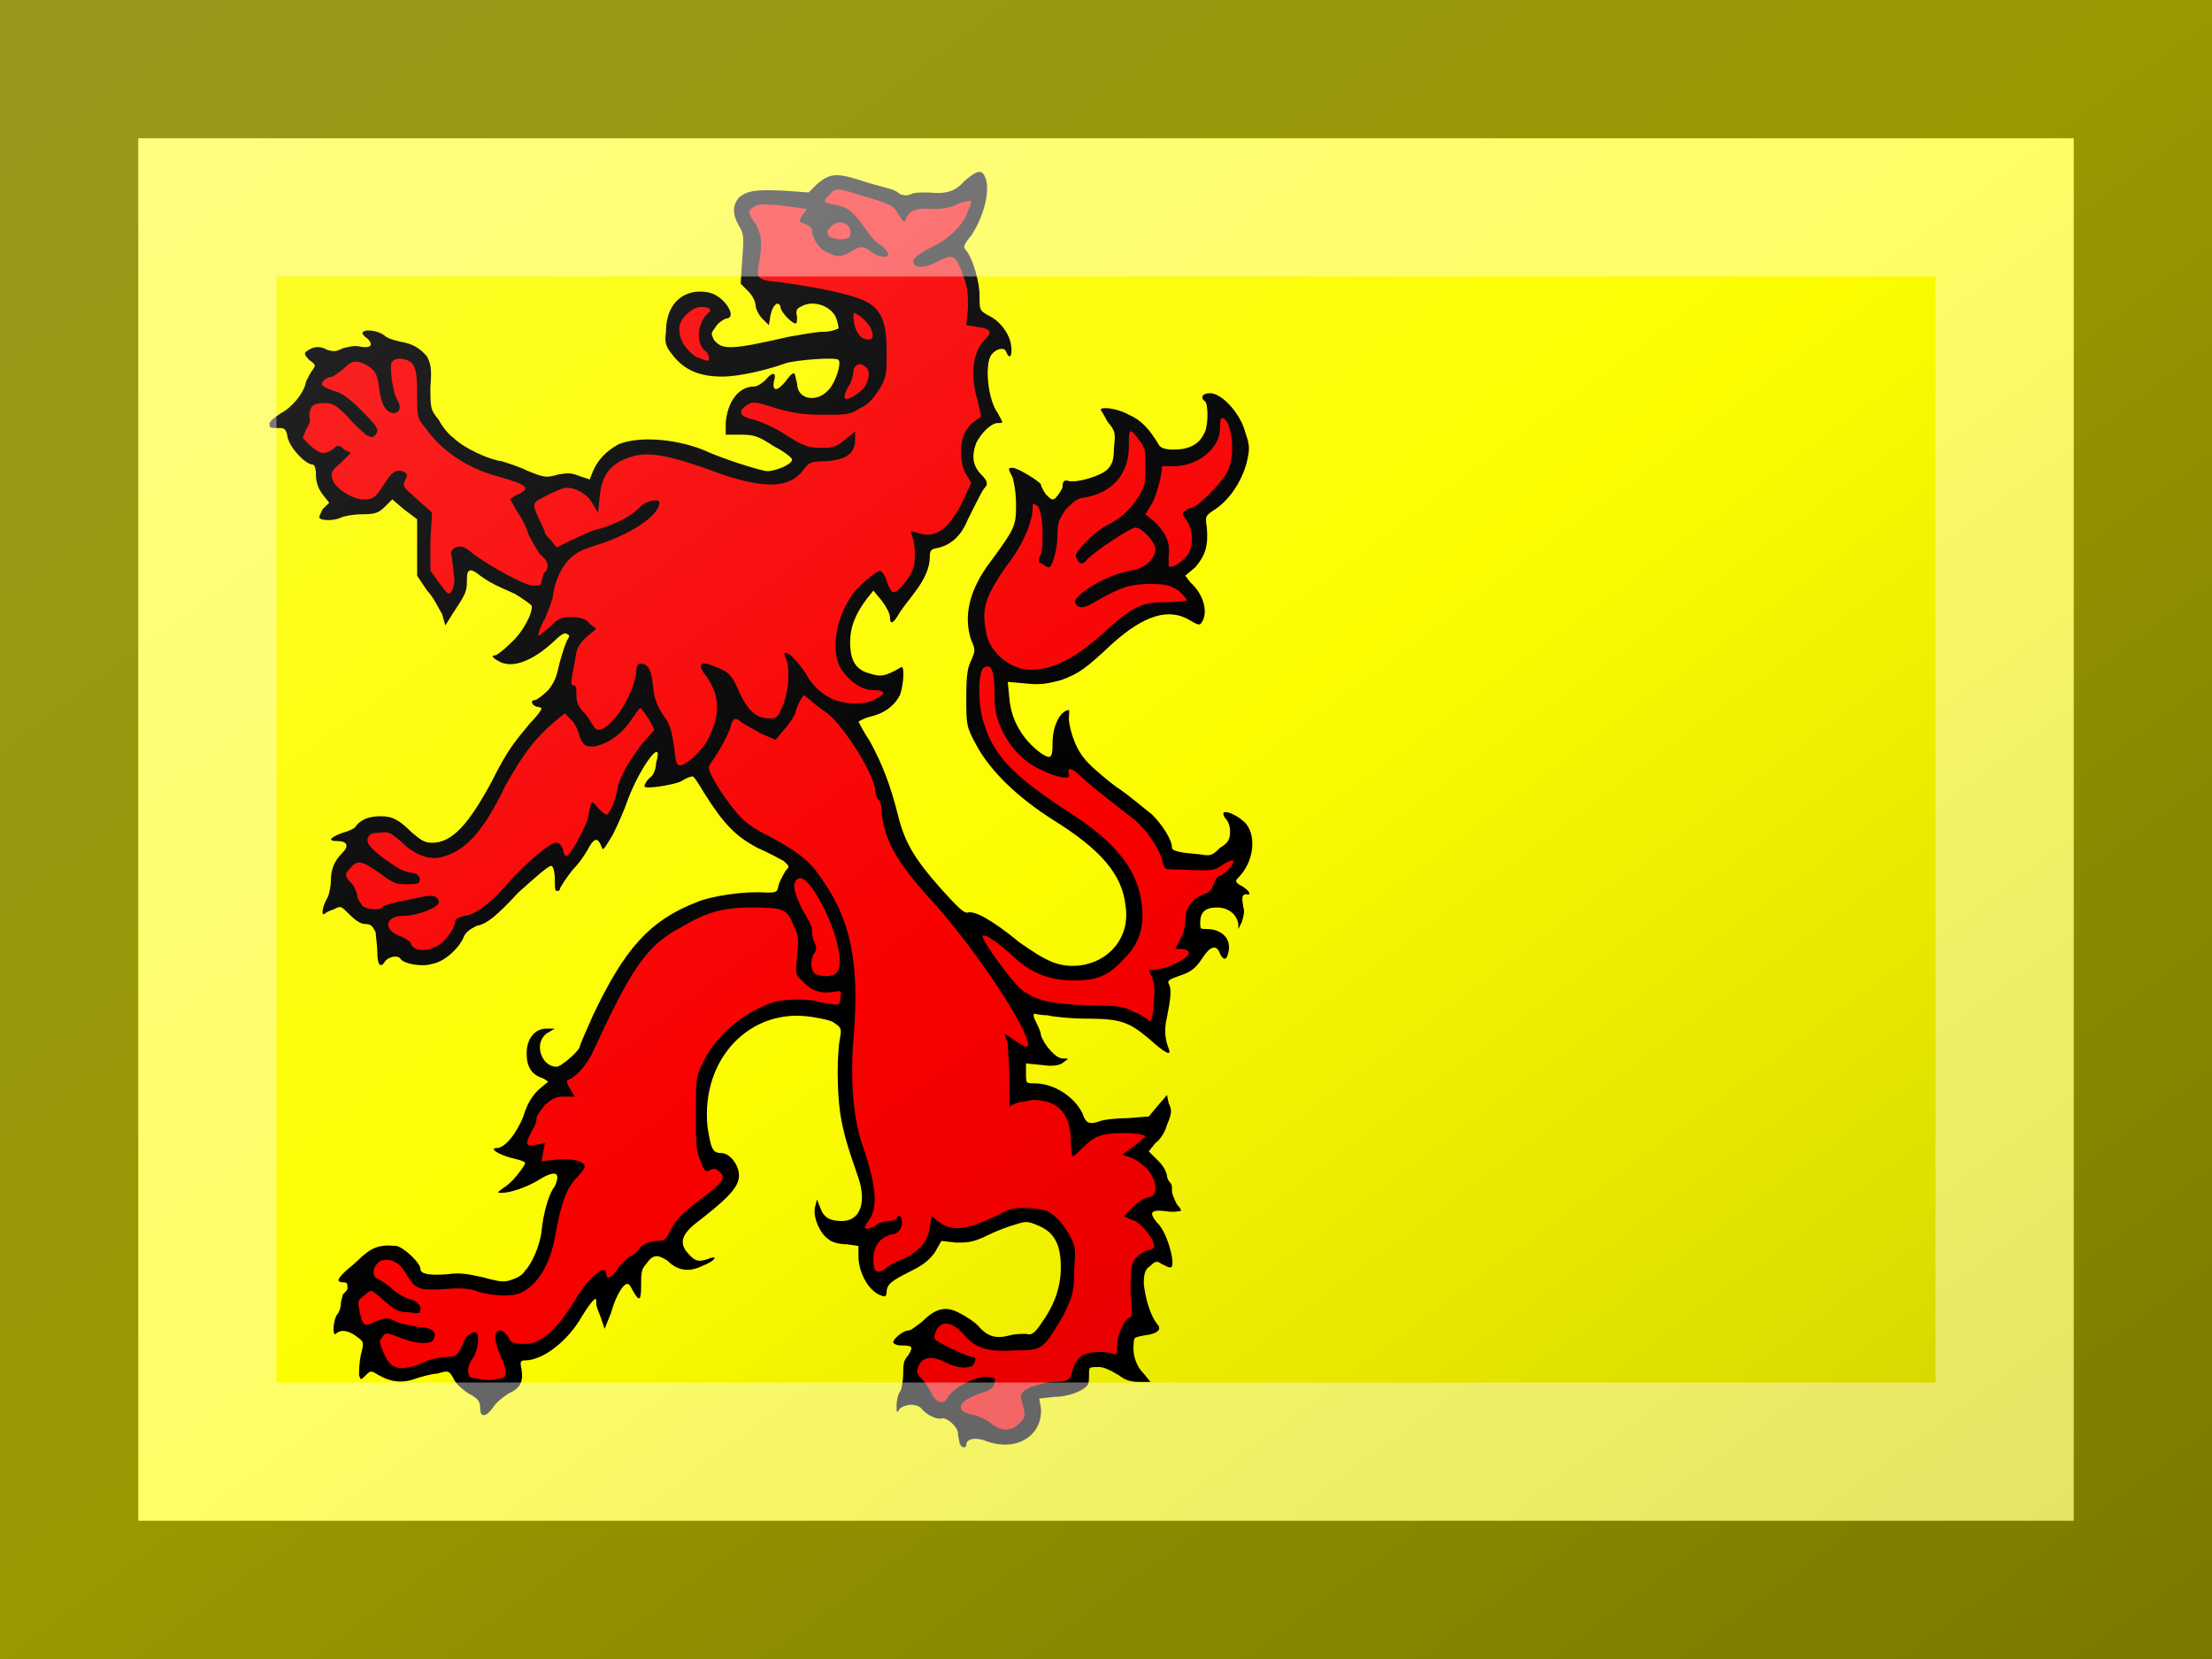 <?xml version="1.0"?>
<svg xmlns="http://www.w3.org/2000/svg" xmlns:xlink="http://www.w3.org/1999/xlink" version="1.1" width="480" height="360" viewBox="0 0 480 360">
<!-- Generated by Kreative Vexillo v1.0 -->
<style>
.black{fill:rgb(0,0,0);}
.red{fill:rgb(249,0,0);}
.yellow{fill:rgb(253,253,0);}
</style>
<defs>
<path id="lf" d="M 0.17 0.858 C 0.174 0.854 0.174 0.853 0.171 0.843 C 0.171 0.84 0.171 0.839 0.177 0.836 C 0.181 0.835 0.186 0.833 0.19 0.833 C 0.199 0.833 0.201 0.832 0.202 0.826 C 0.203 0.822 0.205 0.819 0.208 0.817 C 0.211 0.815 0.221 0.814 0.226 0.816 C 0.229 0.817 0.229 0.816 0.229 0.811 C 0.229 0.804 0.234 0.794 0.237 0.794 C 0.238 0.794 0.238 0.789 0.237 0.78 C 0.237 0.767 0.237 0.764 0.239 0.76 C 0.241 0.757 0.244 0.755 0.246 0.754 C 0.252 0.753 0.252 0.752 0.25 0.747 C 0.247 0.742 0.242 0.736 0.237 0.735 L 0.233 0.733 L 0.238 0.728 C 0.241 0.725 0.245 0.722 0.247 0.722 C 0.251 0.721 0.252 0.72 0.252 0.716 C 0.252 0.709 0.246 0.702 0.238 0.698 L 0.232 0.696 L 0.239 0.691 C 0.243 0.688 0.246 0.685 0.246 0.685 C 0.246 0.684 0.24 0.683 0.233 0.683 C 0.219 0.683 0.215 0.685 0.208 0.692 C 0.205 0.695 0.203 0.697 0.202 0.697 C 0.202 0.697 0.201 0.693 0.201 0.688 C 0.201 0.671 0.193 0.663 0.178 0.663 C 0.174 0.664 0.17 0.664 0.168 0.665 L 0.164 0.667 L 0.164 0.651 C 0.164 0.642 0.163 0.632 0.163 0.629 L 0.161 0.623 L 0.167 0.627 C 0.17 0.629 0.173 0.631 0.174 0.631 C 0.182 0.631 0.149 0.579 0.12 0.546 C 0.097 0.521 0.089 0.508 0.087 0.49 C 0.087 0.486 0.086 0.482 0.085 0.482 C 0.084 0.481 0.083 0.478 0.083 0.475 C 0.08 0.462 0.062 0.435 0.053 0.429 C 0.05 0.427 0.046 0.424 0.044 0.422 L 0.04 0.419 L 0.038 0.422 C 0.037 0.424 0.035 0.428 0.035 0.43 C 0.034 0.432 0.031 0.437 0.028 0.44 L 0.023 0.446 L 0.014 0.442 C 0.009 0.439 0.003 0.436 0.002 0.435 C -0.001 0.432 -0.003 0.433 -0.004 0.438 C -0.005 0.442 -0.011 0.453 -0.016 0.46 C -0.018 0.463 -0.018 0.464 -0.01 0.477 C 0.001 0.493 0.005 0.497 0.019 0.504 C 0.036 0.513 0.044 0.519 0.051 0.53 C 0.068 0.554 0.074 0.58 0.07 0.626 C 0.068 0.652 0.07 0.674 0.075 0.689 C 0.084 0.715 0.085 0.728 0.079 0.736 C 0.075 0.741 0.077 0.742 0.083 0.739 C 0.085 0.737 0.089 0.736 0.091 0.736 C 0.094 0.736 0.096 0.735 0.096 0.734 C 0.098 0.731 0.1 0.735 0.099 0.739 C 0.098 0.742 0.096 0.744 0.093 0.744 C 0.086 0.746 0.082 0.751 0.082 0.759 C 0.082 0.767 0.084 0.768 0.089 0.765 C 0.091 0.763 0.096 0.76 0.1 0.759 C 0.11 0.754 0.115 0.748 0.116 0.74 L 0.117 0.733 L 0.122 0.737 C 0.131 0.743 0.14 0.741 0.162 0.73 C 0.166 0.727 0.181 0.728 0.187 0.73 C 0.192 0.733 0.197 0.738 0.201 0.746 C 0.204 0.752 0.204 0.754 0.203 0.766 C 0.203 0.779 0.202 0.781 0.197 0.792 C 0.193 0.799 0.188 0.807 0.186 0.809 C 0.182 0.813 0.18 0.814 0.167 0.814 C 0.152 0.815 0.144 0.813 0.137 0.805 C 0.133 0.8 0.128 0.797 0.124 0.798 C 0.121 0.799 0.118 0.804 0.119 0.807 C 0.12 0.809 0.139 0.818 0.142 0.818 C 0.144 0.818 0.144 0.82 0.142 0.823 C 0.139 0.825 0.133 0.825 0.125 0.821 C 0.117 0.817 0.111 0.818 0.109 0.824 C 0.108 0.827 0.108 0.828 0.111 0.831 C 0.113 0.833 0.116 0.837 0.117 0.84 C 0.12 0.846 0.125 0.847 0.127 0.842 C 0.13 0.837 0.142 0.83 0.15 0.83 C 0.155 0.83 0.156 0.831 0.155 0.833 C 0.155 0.836 0.153 0.838 0.146 0.84 C 0.132 0.845 0.131 0.851 0.143 0.853 C 0.146 0.854 0.151 0.856 0.153 0.858 C 0.159 0.863 0.165 0.863 0.17 0.858 L 0.17 0.858 Z M -0.14 0.829 C -0.139 0.828 -0.14 0.823 -0.142 0.819 C -0.147 0.808 -0.147 0.802 -0.143 0.802 C -0.142 0.802 -0.14 0.803 -0.138 0.806 C -0.137 0.809 -0.135 0.81 -0.13 0.81 C -0.119 0.811 -0.11 0.803 -0.098 0.784 C -0.09 0.77 -0.079 0.761 -0.079 0.768 C -0.079 0.772 -0.075 0.77 -0.071 0.763 C -0.068 0.76 -0.065 0.757 -0.064 0.757 S -0.061 0.755 -0.06 0.754 C -0.058 0.75 -0.053 0.748 -0.048 0.748 C -0.044 0.748 -0.043 0.747 -0.041 0.743 C -0.038 0.736 -0.033 0.731 -0.021 0.722 C -0.009 0.713 -0.007 0.71 -0.01 0.707 C -0.012 0.705 -0.013 0.704 -0.016 0.705 C -0.019 0.707 -0.02 0.706 -0.022 0.7 C -0.025 0.694 -0.025 0.69 -0.025 0.671 C -0.025 0.651 -0.025 0.649 -0.021 0.641 C -0.013 0.624 0.004 0.61 0.022 0.604 C 0.029 0.602 0.045 0.602 0.049 0.604 C 0.05 0.604 0.054 0.605 0.056 0.605 C 0.061 0.606 0.062 0.606 0.062 0.602 C 0.063 0.597 0.063 0.597 0.057 0.598 C 0.05 0.599 0.044 0.597 0.039 0.591 C 0.035 0.588 0.035 0.587 0.036 0.576 C 0.037 0.567 0.037 0.564 0.034 0.558 C 0.03 0.548 0.028 0.547 0.009 0.547 C -0.009 0.547 -0.019 0.55 -0.034 0.559 C -0.055 0.57 -0.064 0.584 -0.088 0.636 C -0.092 0.643 -0.097 0.649 -0.102 0.651 C -0.103 0.651 -0.103 0.653 -0.101 0.656 L -0.098 0.661 H -0.104 C -0.11 0.661 -0.111 0.662 -0.116 0.666 C -0.118 0.669 -0.121 0.672 -0.121 0.674 S -0.122 0.679 -0.124 0.682 C -0.128 0.69 -0.128 0.691 -0.121 0.69 L -0.116 0.689 L -0.117 0.694 L -0.118 0.7 L -0.109 0.699 C -0.1 0.698 -0.092 0.7 -0.092 0.703 C -0.092 0.704 -0.094 0.707 -0.096 0.709 C -0.103 0.716 -0.106 0.724 -0.11 0.746 C -0.113 0.762 -0.12 0.774 -0.13 0.779 C -0.136 0.782 -0.146 0.781 -0.155 0.779 C -0.16 0.777 -0.165 0.776 -0.176 0.777 C -0.192 0.778 -0.194 0.777 -0.199 0.769 C -0.203 0.761 -0.209 0.758 -0.215 0.76 C -0.22 0.763 -0.221 0.77 -0.216 0.771 C -0.215 0.772 -0.211 0.774 -0.208 0.777 C -0.206 0.779 -0.201 0.782 -0.198 0.783 C -0.193 0.784 -0.192 0.786 -0.191 0.788 C -0.191 0.792 -0.191 0.792 -0.198 0.791 C -0.205 0.791 -0.207 0.789 -0.213 0.784 C -0.216 0.781 -0.22 0.778 -0.221 0.778 C -0.221 0.778 -0.223 0.779 -0.225 0.781 C -0.228 0.783 -0.229 0.784 -0.228 0.789 C -0.226 0.799 -0.225 0.8 -0.219 0.797 C -0.212 0.794 -0.21 0.794 -0.205 0.797 C -0.202 0.798 -0.197 0.799 -0.192 0.8 C -0.184 0.8 -0.181 0.803 -0.183 0.807 C -0.184 0.811 -0.195 0.81 -0.204 0.806 C -0.212 0.803 -0.212 0.803 -0.214 0.806 C -0.216 0.808 -0.216 0.809 -0.213 0.816 C -0.209 0.825 -0.204 0.827 -0.191 0.822 C -0.187 0.82 -0.18 0.818 -0.176 0.818 C -0.171 0.818 -0.169 0.817 -0.168 0.815 C -0.167 0.813 -0.165 0.81 -0.165 0.809 C -0.165 0.807 -0.161 0.803 -0.158 0.803 C -0.155 0.803 -0.156 0.813 -0.159 0.818 C -0.163 0.823 -0.163 0.828 -0.161 0.83 C -0.16 0.831 -0.155 0.831 -0.15 0.832 C -0.143 0.831 -0.14 0.831 -0.14 0.829 Z M 0.251 0.603 C 0.252 0.596 0.251 0.592 0.25 0.589 L 0.248 0.585 L 0.255 0.584 C 0.262 0.583 0.274 0.576 0.272 0.574 C 0.272 0.573 0.27 0.572 0.268 0.572 H 0.264 L 0.267 0.566 C 0.269 0.563 0.27 0.558 0.27 0.555 C 0.27 0.547 0.274 0.542 0.281 0.539 C 0.285 0.538 0.286 0.536 0.287 0.533 C 0.288 0.531 0.289 0.528 0.291 0.528 C 0.294 0.527 0.3 0.52 0.299 0.519 C 0.299 0.518 0.296 0.519 0.293 0.521 C 0.287 0.525 0.288 0.525 0.262 0.524 C 0.257 0.524 0.257 0.523 0.256 0.518 C 0.254 0.511 0.246 0.499 0.238 0.493 C 0.217 0.477 0.209 0.47 0.206 0.467 C 0.202 0.463 0.198 0.462 0.2 0.467 C 0.201 0.47 0.193 0.469 0.183 0.464 C 0.172 0.459 0.164 0.45 0.159 0.439 C 0.156 0.432 0.155 0.428 0.155 0.418 C 0.155 0.404 0.153 0.399 0.148 0.403 C 0.145 0.407 0.145 0.427 0.149 0.437 C 0.155 0.456 0.167 0.468 0.199 0.489 C 0.229 0.508 0.242 0.525 0.244 0.547 C 0.245 0.56 0.242 0.569 0.233 0.578 C 0.224 0.588 0.217 0.591 0.203 0.591 C 0.189 0.591 0.178 0.587 0.168 0.578 C 0.157 0.568 0.15 0.563 0.148 0.564 C 0.146 0.565 0.166 0.593 0.172 0.597 C 0.18 0.603 0.188 0.605 0.211 0.606 C 0.23 0.606 0.234 0.607 0.239 0.61 C 0.243 0.611 0.246 0.614 0.247 0.614 C 0.249 0.618 0.251 0.613 0.251 0.603 L 0.251 0.603 Z M 0.06 0.586 C 0.064 0.582 0.061 0.566 0.053 0.549 C 0.046 0.535 0.04 0.527 0.036 0.53 C 0.033 0.533 0.034 0.537 0.039 0.548 C 0.042 0.553 0.045 0.558 0.045 0.56 C 0.045 0.561 0.045 0.564 0.046 0.567 C 0.048 0.571 0.048 0.573 0.046 0.575 C 0.044 0.579 0.044 0.585 0.047 0.587 C 0.051 0.589 0.058 0.589 0.06 0.586 Z M -0.179 0.569 C -0.175 0.566 -0.17 0.559 -0.17 0.555 C -0.17 0.554 -0.168 0.553 -0.164 0.552 C -0.157 0.551 -0.147 0.543 -0.137 0.531 C -0.127 0.52 -0.112 0.507 -0.109 0.508 C -0.107 0.508 -0.106 0.51 -0.105 0.512 C -0.105 0.514 -0.104 0.516 -0.103 0.516 C -0.101 0.516 -0.092 0.5 -0.09 0.493 C -0.088 0.482 -0.088 0.482 -0.084 0.487 C -0.082 0.489 -0.08 0.491 -0.079 0.491 C -0.077 0.491 -0.073 0.482 -0.072 0.474 C -0.07 0.467 -0.066 0.46 -0.058 0.449 L -0.05 0.44 L -0.053 0.434 C -0.055 0.431 -0.057 0.428 -0.058 0.427 S -0.061 0.43 -0.064 0.434 C -0.07 0.443 -0.079 0.449 -0.087 0.45 C -0.092 0.45 -0.093 0.449 -0.095 0.444 C -0.096 0.44 -0.098 0.436 -0.1 0.434 L -0.104 0.43 L -0.109 0.434 C -0.121 0.444 -0.129 0.454 -0.14 0.474 C -0.154 0.503 -0.165 0.514 -0.18 0.517 C -0.187 0.518 -0.195 0.515 -0.203 0.507 C -0.209 0.502 -0.21 0.501 -0.216 0.502 C -0.221 0.502 -0.222 0.503 -0.223 0.506 C -0.223 0.509 -0.221 0.511 -0.215 0.516 C -0.204 0.524 -0.202 0.525 -0.197 0.526 C -0.193 0.526 -0.19 0.529 -0.192 0.532 C -0.193 0.533 -0.196 0.533 -0.2 0.533 C -0.206 0.533 -0.208 0.532 -0.216 0.526 C -0.226 0.519 -0.229 0.518 -0.233 0.523 C -0.237 0.527 -0.237 0.528 -0.232 0.533 C -0.23 0.536 -0.229 0.539 -0.229 0.541 C -0.229 0.542 -0.227 0.544 -0.226 0.546 C -0.224 0.548 -0.216 0.549 -0.214 0.547 C -0.214 0.546 -0.21 0.545 -0.206 0.544 S -0.196 0.542 -0.192 0.541 C -0.184 0.539 -0.18 0.54 -0.18 0.544 C -0.18 0.547 -0.193 0.552 -0.201 0.552 C -0.212 0.552 -0.214 0.56 -0.204 0.564 C -0.201 0.565 -0.198 0.567 -0.197 0.568 C -0.196 0.574 -0.186 0.574 -0.179 0.569 L -0.179 0.569 Z M -0.027 0.457 C -0.021 0.451 -0.019 0.449 -0.016 0.442 C -0.01 0.429 -0.011 0.417 -0.02 0.406 C -0.024 0.4 -0.022 0.398 -0.013 0.402 C -0.005 0.405 -0.003 0.407 0.002 0.419 C 0.007 0.429 0.012 0.433 0.019 0.433 C 0.024 0.433 0.024 0.433 0.028 0.424 C 0.031 0.415 0.032 0.403 0.029 0.396 C 0.027 0.392 0.031 0.393 0.035 0.398 C 0.037 0.4 0.041 0.405 0.043 0.409 C 0.05 0.419 0.059 0.424 0.071 0.424 C 0.077 0.424 0.081 0.423 0.084 0.421 C 0.09 0.418 0.089 0.416 0.082 0.416 C 0.075 0.416 0.068 0.411 0.063 0.404 C 0.056 0.394 0.059 0.373 0.069 0.359 C 0.072 0.354 0.084 0.344 0.086 0.344 C 0.087 0.344 0.089 0.347 0.09 0.35 C 0.091 0.354 0.093 0.357 0.094 0.357 C 0.096 0.357 0.099 0.354 0.102 0.35 C 0.106 0.344 0.107 0.342 0.107 0.334 C 0.107 0.329 0.106 0.324 0.105 0.322 C 0.104 0.32 0.105 0.32 0.108 0.321 C 0.119 0.325 0.127 0.32 0.136 0.302 L 0.141 0.291 L 0.138 0.286 C 0.134 0.28 0.134 0.267 0.137 0.261 C 0.138 0.259 0.141 0.255 0.143 0.254 L 0.147 0.251 L 0.145 0.242 C 0.14 0.226 0.142 0.212 0.149 0.205 C 0.154 0.2 0.153 0.198 0.144 0.197 L 0.138 0.196 L 0.139 0.186 C 0.139 0.177 0.139 0.173 0.136 0.166 C 0.132 0.154 0.13 0.153 0.122 0.157 C 0.113 0.162 0.107 0.162 0.106 0.158 C 0.106 0.156 0.108 0.154 0.115 0.15 C 0.127 0.145 0.137 0.135 0.139 0.127 C 0.141 0.124 0.141 0.121 0.141 0.121 S 0.137 0.121 0.133 0.123 C 0.129 0.125 0.124 0.126 0.118 0.126 C 0.108 0.125 0.104 0.127 0.102 0.131 C 0.101 0.135 0.1 0.134 0.097 0.129 C 0.094 0.124 0.093 0.123 0.075 0.118 C 0.06 0.113 0.059 0.113 0.055 0.118 C 0.051 0.122 0.052 0.122 0.061 0.124 C 0.067 0.125 0.071 0.129 0.078 0.139 C 0.081 0.143 0.084 0.147 0.087 0.148 C 0.089 0.15 0.091 0.152 0.091 0.153 C 0.091 0.156 0.085 0.155 0.081 0.152 C 0.076 0.148 0.074 0.148 0.068 0.152 C 0.062 0.155 0.06 0.155 0.054 0.152 C 0.049 0.15 0.045 0.143 0.045 0.139 C 0.045 0.137 0.043 0.136 0.041 0.135 C 0.037 0.134 0.037 0.133 0.039 0.13 L 0.042 0.126 L 0.028 0.124 C 0.018 0.123 0.013 0.123 0.011 0.124 C 0.006 0.127 0.006 0.128 0.011 0.135 C 0.015 0.142 0.015 0.148 0.013 0.159 C 0.011 0.168 0.013 0.169 0.025 0.17 C 0.047 0.173 0.067 0.177 0.076 0.181 C 0.087 0.186 0.09 0.194 0.09 0.212 C 0.09 0.225 0.09 0.227 0.086 0.234 C 0.082 0.24 0.079 0.244 0.074 0.246 C 0.068 0.25 0.066 0.25 0.052 0.25 C 0.039 0.25 0.034 0.249 0.023 0.246 C 0.011 0.242 0.009 0.242 0.006 0.244 C 9.313226E-10 0.248 0.001 0.251 0.01 0.253 C 0.014 0.254 0.023 0.258 0.029 0.262 C 0.04 0.269 0.043 0.27 0.051 0.27 C 0.058 0.27 0.06 0.269 0.065 0.265 L 0.071 0.26 V 0.265 C 0.071 0.273 0.066 0.277 0.054 0.278 C 0.044 0.278 0.043 0.279 0.04 0.283 C 0.032 0.294 0.018 0.295 -0.009 0.286 C -0.044 0.273 -0.055 0.272 -0.066 0.276 C -0.077 0.28 -0.082 0.287 -0.083 0.3 L -0.084 0.309 L -0.087 0.304 C -0.09 0.298 -0.097 0.294 -0.103 0.294 C -0.106 0.294 -0.116 0.299 -0.121 0.302 C -0.123 0.304 -0.123 0.305 -0.12 0.312 C -0.118 0.316 -0.116 0.32 -0.116 0.321 S -0.114 0.324 -0.112 0.326 L -0.109 0.33 L -0.101 0.326 C -0.096 0.324 -0.089 0.32 -0.084 0.319 C -0.073 0.316 -0.064 0.311 -0.059 0.306 C -0.056 0.302 -0.047 0.3 -0.047 0.303 C -0.047 0.31 -0.061 0.32 -0.08 0.327 C -0.086 0.329 -0.093 0.331 -0.094 0.332 C -0.103 0.336 -0.109 0.346 -0.111 0.358 C -0.111 0.361 -0.114 0.368 -0.116 0.373 C -0.119 0.378 -0.12 0.382 -0.12 0.383 S -0.117 0.381 -0.113 0.378 C -0.108 0.373 -0.107 0.372 -0.1 0.372 C -0.095 0.372 -0.091 0.373 -0.089 0.376 L -0.085 0.379 L -0.091 0.384 C -0.096 0.389 -0.097 0.391 -0.098 0.399 C -0.099 0.404 -0.1 0.409 -0.1 0.411 C -0.1 0.412 -0.1 0.413 -0.099 0.413 C -0.097 0.413 -0.097 0.415 -0.097 0.419 C -0.097 0.423 -0.096 0.426 -0.092 0.43 C -0.09 0.432 -0.088 0.436 -0.087 0.437 C -0.083 0.448 -0.064 0.425 -0.061 0.406 C -0.061 0.402 -0.06 0.4 -0.059 0.4 C -0.054 0.4 -0.052 0.403 -0.051 0.412 C -0.05 0.422 -0.049 0.425 -0.042 0.435 C -0.04 0.439 -0.039 0.444 -0.038 0.451 C -0.037 0.463 -0.036 0.464 -0.027 0.457 L -0.027 0.457 Z M 0.196 0.399 C 0.201 0.397 0.21 0.391 0.219 0.383 C 0.239 0.365 0.243 0.363 0.259 0.363 C 0.266 0.363 0.271 0.362 0.271 0.362 C 0.271 0.361 0.269 0.359 0.266 0.356 C 0.261 0.353 0.259 0.352 0.249 0.352 C 0.237 0.352 0.231 0.354 0.217 0.362 C 0.209 0.367 0.206 0.367 0.204 0.364 C 0.2 0.36 0.223 0.346 0.237 0.344 C 0.245 0.343 0.252 0.337 0.252 0.331 C 0.252 0.327 0.244 0.318 0.24 0.318 C 0.237 0.318 0.216 0.332 0.211 0.337 C 0.209 0.34 0.207 0.34 0.206 0.339 C 0.205 0.338 0.204 0.336 0.204 0.335 C 0.204 0.332 0.215 0.321 0.222 0.317 C 0.231 0.313 0.238 0.306 0.242 0.299 C 0.246 0.293 0.246 0.29 0.246 0.281 C 0.246 0.272 0.246 0.27 0.242 0.265 C 0.24 0.262 0.238 0.26 0.237 0.26 S 0.236 0.264 0.236 0.269 C 0.236 0.286 0.226 0.297 0.209 0.3 C 0.205 0.3 0.202 0.303 0.198 0.307 C 0.194 0.313 0.193 0.315 0.193 0.322 C 0.193 0.331 0.19 0.341 0.188 0.342 C 0.187 0.342 0.185 0.341 0.184 0.34 C 0.181 0.339 0.181 0.338 0.183 0.334 C 0.185 0.327 0.184 0.308 0.181 0.305 C 0.178 0.303 0.178 0.303 0.178 0.306 C 0.178 0.314 0.173 0.326 0.166 0.336 C 0.149 0.359 0.147 0.367 0.15 0.381 C 0.151 0.389 0.158 0.398 0.168 0.402 C 0.175 0.405 0.186 0.404 0.196 0.399 Z M -0.171 0.346 C -0.171 0.343 -0.172 0.338 -0.172 0.336 C -0.173 0.333 -0.173 0.332 -0.17 0.33 C -0.166 0.329 -0.165 0.329 -0.159 0.334 C -0.148 0.342 -0.128 0.353 -0.123 0.353 C -0.119 0.353 -0.118 0.353 -0.118 0.35 C -0.117 0.348 -0.117 0.345 -0.116 0.345 C -0.113 0.342 -0.114 0.338 -0.119 0.334 C -0.121 0.331 -0.124 0.326 -0.126 0.322 C -0.127 0.318 -0.13 0.312 -0.133 0.308 C -0.135 0.304 -0.137 0.301 -0.137 0.301 S -0.135 0.299 -0.132 0.298 C -0.124 0.294 -0.127 0.292 -0.145 0.287 C -0.163 0.282 -0.178 0.272 -0.188 0.258 C -0.193 0.252 -0.193 0.251 -0.193 0.237 C -0.193 0.225 -0.194 0.222 -0.196 0.219 C -0.199 0.216 -0.206 0.215 -0.208 0.218 C -0.21 0.219 -0.208 0.236 -0.205 0.241 C -0.202 0.246 -0.204 0.249 -0.207 0.249 C -0.212 0.249 -0.215 0.243 -0.216 0.233 C -0.217 0.226 -0.218 0.224 -0.222 0.221 C -0.228 0.217 -0.232 0.217 -0.236 0.221 C -0.238 0.223 -0.242 0.226 -0.244 0.227 C -0.25 0.228 -0.252 0.232 -0.249 0.233 C -0.248 0.234 -0.245 0.235 -0.242 0.236 C -0.238 0.237 -0.233 0.241 -0.227 0.247 C -0.216 0.258 -0.216 0.259 -0.218 0.262 C -0.22 0.264 -0.22 0.264 -0.224 0.262 C -0.226 0.26 -0.231 0.256 -0.235 0.251 C -0.242 0.244 -0.244 0.243 -0.249 0.243 C -0.254 0.243 -0.256 0.244 -0.257 0.246 C -0.258 0.248 -0.258 0.25 -0.258 0.251 C -0.257 0.253 -0.258 0.256 -0.26 0.259 L -0.262 0.264 L -0.257 0.269 C -0.251 0.274 -0.249 0.274 -0.244 0.271 C -0.241 0.268 -0.24 0.268 -0.237 0.271 L -0.233 0.273 L -0.239 0.279 C -0.245 0.284 -0.245 0.285 -0.244 0.289 C -0.243 0.294 -0.231 0.302 -0.224 0.301 C -0.22 0.301 -0.218 0.3 -0.213 0.292 C -0.208 0.284 -0.205 0.282 -0.2 0.285 C -0.199 0.286 -0.199 0.287 -0.2 0.289 C -0.202 0.293 -0.202 0.293 -0.193 0.301 L -0.184 0.309 L -0.185 0.326 L -0.185 0.344 L -0.18 0.351 C -0.174 0.359 -0.174 0.359 -0.172 0.356 C -0.171 0.354 -0.17 0.351 -0.171 0.346 Z M 0.271 0.335 C 0.275 0.33 0.275 0.32 0.271 0.314 C 0.268 0.31 0.268 0.309 0.27 0.308 C 0.271 0.307 0.273 0.306 0.274 0.306 C 0.277 0.306 0.292 0.291 0.295 0.285 C 0.301 0.275 0.298 0.252 0.292 0.252 C 0.291 0.252 0.291 0.255 0.291 0.258 C 0.291 0.27 0.278 0.281 0.263 0.281 C 0.259 0.281 0.256 0.281 0.256 0.281 C 0.256 0.287 0.252 0.301 0.249 0.305 L 0.246 0.31 L 0.252 0.315 C 0.259 0.322 0.261 0.328 0.26 0.335 C 0.26 0.337 0.26 0.34 0.26 0.341 C 0.261 0.343 0.267 0.34 0.271 0.335 L 0.271 0.335 Z M 0.077 0.233 C 0.08 0.227 0.08 0.223 0.077 0.221 C 0.074 0.218 0.07 0.22 0.07 0.224 C 0.07 0.225 0.069 0.23 0.067 0.233 C 0.065 0.236 0.064 0.24 0.065 0.24 C 0.066 0.242 0.074 0.237 0.077 0.233 Z M -0.017 0.216 C -0.017 0.215 -0.018 0.212 -0.02 0.211 C -0.025 0.206 -0.024 0.195 -0.018 0.189 C -0.015 0.187 -0.016 0.185 -0.022 0.185 C -0.027 0.185 -0.035 0.192 -0.035 0.198 C -0.035 0.205 -0.031 0.211 -0.025 0.215 C -0.018 0.218 -0.017 0.218 -0.017 0.216 Z M 0.08 0.197 C 0.078 0.194 0.075 0.191 0.073 0.19 C 0.07 0.188 0.07 0.188 0.07 0.191 C 0.07 0.197 0.073 0.203 0.076 0.204 C 0.082 0.206 0.083 0.203 0.08 0.197 Z M 0.068 0.142 C 0.07 0.135 0.061 0.131 0.056 0.137 C 0.054 0.139 0.054 0.14 0.055 0.142 C 0.058 0.145 0.067 0.145 0.068 0.142 Z"/>
<path id="ls" d="M 0.134 0.87 C 0.134 0.869 0.133 0.866 0.133 0.864 C 0.133 0.86 0.126 0.854 0.123 0.855 C 0.121 0.856 0.114 0.853 0.111 0.849 C 0.108 0.846 0.102 0.846 0.098 0.849 C 0.096 0.852 0.096 0.852 0.096 0.847 C 0.096 0.844 0.097 0.84 0.098 0.839 S 0.1 0.832 0.1 0.828 C 0.1 0.823 0.1 0.82 0.103 0.817 C 0.106 0.812 0.106 0.811 0.099 0.811 C 0.096 0.811 0.094 0.81 0.094 0.809 C 0.094 0.807 0.1 0.802 0.103 0.802 C 0.105 0.802 0.108 0.799 0.111 0.797 C 0.119 0.789 0.125 0.787 0.133 0.791 C 0.137 0.793 0.142 0.796 0.145 0.799 C 0.151 0.806 0.156 0.807 0.164 0.805 C 0.167 0.804 0.172 0.804 0.174 0.804 C 0.177 0.805 0.179 0.804 0.183 0.798 C 0.191 0.787 0.195 0.776 0.195 0.764 C 0.195 0.75 0.191 0.743 0.182 0.739 C 0.175 0.736 0.174 0.736 0.168 0.738 C 0.164 0.739 0.156 0.742 0.15 0.745 C 0.142 0.749 0.138 0.749 0.132 0.749 L 0.123 0.748 L 0.119 0.755 C 0.116 0.759 0.113 0.762 0.105 0.766 C 0.093 0.772 0.09 0.774 0.09 0.779 C 0.09 0.781 0.089 0.782 0.087 0.781 C 0.08 0.779 0.073 0.768 0.073 0.757 L 0.073 0.751 L 0.066 0.75 C 0.062 0.75 0.057 0.749 0.055 0.747 C 0.05 0.744 0.045 0.733 0.047 0.727 L 0.048 0.723 L 0.05 0.728 C 0.052 0.734 0.056 0.736 0.063 0.736 C 0.074 0.736 0.078 0.725 0.073 0.71 C 0.066 0.69 0.064 0.683 0.062 0.671 C 0.06 0.657 0.06 0.635 0.062 0.625 C 0.063 0.62 0.062 0.619 0.059 0.617 C 0.057 0.615 0.051 0.614 0.045 0.613 C 0.008 0.607 -0.022 0.638 -0.018 0.679 C -0.016 0.692 -0.015 0.695 -0.01 0.695 C -0.006 0.695 -0.003 0.698 -6.999811E-4 0.702 C 0.004 0.712 -3.999811E-4 0.718 -0.022 0.735 C -0.033 0.743 -0.035 0.748 -0.031 0.754 C -0.026 0.76 -0.024 0.761 -0.018 0.759 C -0.011 0.756 -0.013 0.76 -0.021 0.763 C -0.029 0.767 -0.036 0.766 -0.042 0.76 C -0.048 0.756 -0.051 0.756 -0.055 0.762 C -0.058 0.765 -0.058 0.768 -0.058 0.775 C -0.058 0.784 -0.059 0.785 -0.063 0.778 C -0.064 0.776 -0.065 0.774 -0.066 0.774 C -0.068 0.773 -0.073 0.78 -0.076 0.791 L -0.08 0.801 L -0.082 0.795 C -0.083 0.792 -0.085 0.788 -0.085 0.786 C -0.085 0.783 -0.085 0.782 -0.087 0.784 C -0.088 0.785 -0.091 0.789 -0.094 0.794 C -0.102 0.808 -0.117 0.82 -0.128 0.82 C -0.131 0.82 -0.131 0.821 -0.13 0.826 C -0.129 0.833 -0.131 0.837 -0.138 0.84 C -0.141 0.842 -0.145 0.845 -0.147 0.848 C -0.151 0.854 -0.155 0.855 -0.155 0.849 C -0.155 0.845 -0.156 0.843 -0.162 0.84 C -0.165 0.838 -0.17 0.834 -0.171 0.831 C -0.174 0.826 -0.174 0.826 -0.181 0.828 C -0.184 0.828 -0.191 0.83 -0.194 0.831 C -0.202 0.834 -0.209 0.833 -0.216 0.829 C -0.221 0.826 -0.221 0.826 -0.224 0.829 C -0.227 0.832 -0.227 0.832 -0.228 0.829 C -0.228 0.827 -0.228 0.822 -0.227 0.817 C -0.225 0.809 -0.225 0.809 -0.229 0.806 C -0.234 0.802 -0.239 0.801 -0.242 0.804 C -0.244 0.806 -0.244 0.796 -0.241 0.792 C -0.24 0.791 -0.239 0.788 -0.239 0.786 S -0.238 0.782 -0.238 0.781 S -0.236 0.779 -0.235 0.777 C -0.235 0.774 -0.235 0.773 -0.237 0.773 C -0.242 0.773 -0.241 0.771 -0.237 0.767 C -0.235 0.765 -0.231 0.762 -0.229 0.76 C -0.221 0.752 -0.216 0.75 -0.206 0.751 C -0.202 0.751 -0.191 0.761 -0.191 0.765 C -0.191 0.768 -0.185 0.769 -0.174 0.768 C -0.167 0.767 -0.162 0.768 -0.153 0.77 C -0.142 0.773 -0.14 0.773 -0.135 0.771 C -0.132 0.77 -0.129 0.768 -0.128 0.766 C -0.124 0.762 -0.119 0.751 -0.118 0.742 C -0.117 0.732 -0.114 0.72 -0.11 0.715 C -0.106 0.706 -0.11 0.705 -0.121 0.712 C -0.128 0.716 -0.137 0.719 -0.142 0.719 C -0.145 0.719 -0.145 0.719 -0.141 0.716 C -0.139 0.715 -0.136 0.712 -0.135 0.711 C -0.133 0.709 -0.127 0.701 -0.128 0.701 C -0.128 0.7 -0.132 0.699 -0.136 0.698 C -0.144 0.696 -0.15 0.692 -0.145 0.692 C -0.14 0.692 -0.133 0.683 -0.129 0.673 C -0.127 0.666 -0.124 0.661 -0.12 0.657 L -0.114 0.652 L -0.117 0.65 C -0.124 0.648 -0.127 0.643 -0.127 0.635 C -0.127 0.626 -0.122 0.62 -0.115 0.62 L -0.11 0.62 L -0.115 0.623 C -0.123 0.629 -0.118 0.643 -0.109 0.643 C -0.106 0.643 -0.095 0.633 -0.095 0.631 C -0.095 0.63 -0.091 0.621 -0.087 0.612 C -0.068 0.572 -0.053 0.555 -0.025 0.544 C -0.016 0.54 0.005 0.537 0.017 0.538 C 0.024 0.538 0.024 0.538 0.025 0.533 C 0.026 0.53 0.028 0.527 0.029 0.525 C 0.032 0.522 0.031 0.522 0.028 0.519 C 0.026 0.518 0.019 0.514 0.012 0.511 C -0.001 0.504 -0.008 0.497 -0.02 0.478 C -0.023 0.473 -0.026 0.468 -0.027 0.468 C -0.028 0.468 -0.031 0.469 -0.034 0.471 C -0.038 0.473 -0.056 0.476 -0.056 0.474 C -0.056 0.473 -0.055 0.471 -0.053 0.469 C -0.051 0.468 -0.049 0.464 -0.049 0.46 C -0.044 0.443 -0.058 0.461 -0.066 0.482 C -0.068 0.488 -0.072 0.497 -0.075 0.503 C -0.081 0.513 -0.081 0.513 -0.082 0.51 C -0.084 0.505 -0.086 0.505 -0.089 0.51 C -0.09 0.512 -0.094 0.519 -0.099 0.524 C -0.103 0.529 -0.107 0.535 -0.107 0.536 S -0.108 0.537 -0.109 0.537 S -0.11 0.534 -0.11 0.53 C -0.11 0.526 -0.111 0.522 -0.112 0.522 C -0.113 0.521 -0.122 0.529 -0.132 0.538 C -0.145 0.552 -0.151 0.557 -0.157 0.558 C -0.161 0.56 -0.164 0.562 -0.165 0.565 C -0.168 0.572 -0.177 0.58 -0.184 0.581 C -0.19 0.583 -0.201 0.581 -0.203 0.578 C -0.204 0.576 -0.209 0.576 -0.212 0.579 C -0.215 0.584 -0.217 0.582 -0.217 0.574 C -0.217 0.57 -0.218 0.564 -0.218 0.562 C -0.22 0.558 -0.221 0.557 -0.224 0.557 C -0.227 0.557 -0.23 0.555 -0.234 0.551 C -0.239 0.546 -0.239 0.546 -0.243 0.548 C -0.246 0.549 -0.248 0.55 -0.249 0.551 C -0.251 0.552 -0.25 0.546 -0.247 0.541 C -0.246 0.539 -0.245 0.534 -0.245 0.531 C -0.245 0.524 -0.243 0.519 -0.238 0.514 C -0.234 0.51 -0.235 0.507 -0.241 0.507 C -0.247 0.507 -0.246 0.505 -0.238 0.502 C -0.234 0.501 -0.23 0.499 -0.23 0.498 C -0.227 0.494 -0.222 0.492 -0.215 0.492 C -0.208 0.492 -0.204 0.494 -0.196 0.502 C -0.191 0.506 -0.189 0.508 -0.184 0.508 C -0.172 0.508 -0.162 0.497 -0.148 0.471 C -0.138 0.451 -0.134 0.447 -0.125 0.436 C -0.121 0.432 -0.118 0.428 -0.118 0.427 C -0.118 0.427 -0.119 0.426 -0.121 0.426 C -0.124 0.425 -0.125 0.422 -0.122 0.422 C -0.121 0.422 -0.117 0.419 -0.114 0.416 C -0.11 0.411 -0.109 0.408 -0.107 0.399 C -0.105 0.392 -0.103 0.386 -0.102 0.385 C -0.101 0.383 -0.101 0.383 -0.103 0.382 C -0.104 0.381 -0.107 0.383 -0.111 0.387 C -0.123 0.398 -0.135 0.403 -0.143 0.399 C -0.147 0.397 -0.149 0.395 -0.146 0.395 C -0.145 0.395 -0.141 0.392 -0.137 0.388 C -0.129 0.381 -0.123 0.369 -0.124 0.365 C -0.125 0.364 -0.129 0.361 -0.134 0.358 C -0.145 0.353 -0.148 0.352 -0.155 0.347 C -0.161 0.342 -0.163 0.343 -0.163 0.349 C -0.163 0.356 -0.163 0.357 -0.171 0.369 L -0.176 0.377 L -0.178 0.37 C -0.18 0.367 -0.183 0.36 -0.187 0.356 L -0.193 0.347 V 0.33 V 0.313 L -0.201 0.307 L -0.208 0.301 L -0.212 0.305 C -0.216 0.309 -0.218 0.31 -0.226 0.31 C -0.231 0.31 -0.237 0.311 -0.239 0.312 C -0.243 0.314 -0.251 0.314 -0.252 0.312 C -0.252 0.311 -0.251 0.309 -0.25 0.307 L -0.246 0.303 L -0.25 0.298 C -0.253 0.294 -0.254 0.29 -0.254 0.286 C -0.254 0.282 -0.255 0.28 -0.256 0.28 C -0.26 0.28 -0.269 0.271 -0.271 0.264 C -0.272 0.258 -0.273 0.258 -0.277 0.258 C -0.282 0.258 -0.282 0.258 -0.282 0.255 C -0.281 0.253 -0.278 0.251 -0.275 0.249 C -0.269 0.246 -0.261 0.237 -0.26 0.23 C -0.259 0.228 -0.257 0.224 -0.256 0.223 C -0.254 0.22 -0.254 0.22 -0.258 0.217 C -0.261 0.214 -0.261 0.213 -0.26 0.212 C -0.256 0.209 -0.252 0.208 -0.247 0.211 C -0.243 0.212 -0.242 0.212 -0.238 0.21 C -0.234 0.209 -0.231 0.208 -0.227 0.209 C -0.221 0.21 -0.219 0.208 -0.223 0.204 C -0.225 0.203 -0.226 0.201 -0.226 0.201 C -0.226 0.198 -0.217 0.199 -0.213 0.202 C -0.211 0.204 -0.207 0.205 -0.203 0.206 C -0.196 0.207 -0.191 0.21 -0.187 0.215 C -0.185 0.219 -0.184 0.222 -0.185 0.233 C -0.185 0.246 -0.185 0.247 -0.18 0.253 C -0.178 0.257 -0.174 0.262 -0.171 0.264 C -0.165 0.27 -0.15 0.277 -0.142 0.278 C -0.139 0.279 -0.132 0.281 -0.126 0.284 C -0.116 0.288 -0.115 0.288 -0.108 0.286 C -0.102 0.285 -0.1 0.285 -0.095 0.287 L -0.089 0.289 L -0.087 0.284 C -0.084 0.277 -0.079 0.272 -0.072 0.268 C -0.061 0.263 -0.039 0.264 -0.021 0.271 C -0.008 0.277 0.015 0.284 0.018 0.284 C 0.023 0.284 0.033 0.28 0.033 0.277 C 0.033 0.276 0.028 0.272 0.022 0.269 C 0.013 0.263 0.01 0.262 0.002 0.262 L -0.007 0.262 L -0.007 0.255 C -0.006 0.242 9.0E-4 0.233 0.01 0.233 C 0.012 0.233 0.015 0.231 0.017 0.229 C 0.021 0.224 0.024 0.224 0.022 0.23 C 0.021 0.236 0.024 0.236 0.029 0.23 C 0.031 0.227 0.033 0.225 0.034 0.225 C 0.035 0.225 0.035 0.228 0.036 0.231 C 0.036 0.241 0.048 0.243 0.055 0.235 C 0.059 0.231 0.063 0.219 0.061 0.217 C 0.06 0.215 0.035 0.217 0.029 0.219 C 0.018 0.223 0.001 0.227 -0.009 0.227 C -0.023 0.227 -0.032 0.223 -0.039 0.214 C -0.043 0.209 -0.044 0.207 -0.043 0.2 C -0.043 0.187 -0.037 0.178 -0.026 0.176 C -0.018 0.175 -0.012 0.177 -0.007 0.183 C -0.003 0.188 -0.003 0.192 -0.007 0.192 C -0.009 0.193 -0.012 0.195 -0.013 0.197 C -0.016 0.201 -0.016 0.201 -0.014 0.205 C -0.009 0.211 -0.004 0.211 0.031 0.203 C 0.037 0.202 0.047 0.2 0.052 0.2 S 0.061 0.198 0.061 0.198 C 0.061 0.198 0.061 0.196 0.06 0.193 C 0.058 0.185 0.046 0.18 0.038 0.185 C 0.036 0.186 0.035 0.187 0.036 0.191 C 0.036 0.193 0.036 0.195 0.035 0.195 C 0.033 0.195 0.026 0.188 0.026 0.185 C 0.026 0.184 0.025 0.183 0.024 0.183 C 0.022 0.184 0.021 0.186 0.02 0.19 L 0.019 0.196 L 0.015 0.192 C 0.013 0.19 0.011 0.186 0.011 0.184 C 0.011 0.182 0.009 0.178 0.007 0.176 L 0.002 0.171 L 0.003 0.156 C 0.004 0.143 0.004 0.141 8.9999964E-4 0.136 C -0.003 0.129 -0.003 0.124 0.001 0.119 C 0.006 0.115 0.011 0.114 0.029 0.115 L 0.043 0.116 L 0.048 0.111 C 0.055 0.105 0.059 0.104 0.072 0.108 C 0.078 0.11 0.085 0.112 0.089 0.113 S 0.096 0.115 0.098 0.117 C 0.101 0.118 0.102 0.118 0.105 0.117 C 0.106 0.116 0.111 0.116 0.115 0.116 C 0.125 0.117 0.131 0.116 0.137 0.109 C 0.144 0.103 0.147 0.102 0.149 0.106 C 0.153 0.113 0.149 0.13 0.141 0.142 C 0.136 0.148 0.136 0.149 0.138 0.151 C 0.142 0.156 0.146 0.17 0.146 0.178 C 0.146 0.187 0.146 0.187 0.151 0.19 C 0.158 0.193 0.164 0.201 0.165 0.208 C 0.166 0.215 0.164 0.217 0.162 0.212 C 0.161 0.209 0.156 0.21 0.153 0.214 C 0.149 0.22 0.151 0.241 0.157 0.249 C 0.16 0.255 0.161 0.255 0.157 0.255 C 0.153 0.255 0.147 0.261 0.144 0.267 C 0.141 0.275 0.142 0.281 0.147 0.286 C 0.15 0.289 0.151 0.291 0.15 0.293 C 0.148 0.295 0.147 0.297 0.139 0.313 C 0.135 0.323 0.129 0.328 0.122 0.33 C 0.117 0.331 0.116 0.331 0.116 0.336 C 0.116 0.342 0.113 0.349 0.107 0.357 C 0.104 0.361 0.1 0.366 0.098 0.369 C 0.094 0.376 0.092 0.377 0.092 0.372 C 0.092 0.37 0.09 0.366 0.087 0.362 L 0.082 0.356 L 0.078 0.361 C 0.072 0.369 0.068 0.377 0.068 0.387 C 0.068 0.399 0.072 0.404 0.08 0.406 C 0.086 0.408 0.089 0.408 0.099 0.402 C 0.101 0.402 0.1 0.414 0.098 0.419 C 0.095 0.425 0.089 0.43 0.08 0.432 C 0.076 0.433 0.073 0.435 0.073 0.435 S 0.076 0.441 0.08 0.447 C 0.087 0.46 0.092 0.472 0.097 0.492 C 0.101 0.508 0.107 0.518 0.123 0.536 C 0.133 0.547 0.137 0.551 0.139 0.55 C 0.143 0.549 0.153 0.554 0.17 0.568 C 0.187 0.58 0.194 0.583 0.206 0.582 C 0.224 0.58 0.237 0.565 0.234 0.546 C 0.232 0.527 0.219 0.512 0.19 0.494 C 0.168 0.48 0.152 0.464 0.144 0.449 C 0.138 0.438 0.138 0.437 0.138 0.42 C 0.138 0.406 0.139 0.402 0.141 0.398 C 0.143 0.393 0.144 0.392 0.141 0.386 C 0.136 0.371 0.14 0.355 0.153 0.338 C 0.167 0.319 0.168 0.317 0.168 0.305 C 0.168 0.297 0.167 0.292 0.166 0.288 C 0.163 0.282 0.163 0.282 0.166 0.282 C 0.169 0.282 0.182 0.29 0.183 0.292 C 0.183 0.293 0.184 0.295 0.186 0.298 C 0.189 0.301 0.19 0.302 0.192 0.3 C 0.193 0.299 0.195 0.296 0.196 0.294 C 0.196 0.29 0.197 0.289 0.2 0.29 C 0.205 0.291 0.219 0.287 0.223 0.283 C 0.226 0.28 0.227 0.277 0.227 0.27 C 0.228 0.261 0.228 0.26 0.223 0.254 C 0.221 0.25 0.219 0.247 0.219 0.247 C 0.219 0.245 0.229 0.246 0.236 0.25 C 0.243 0.253 0.248 0.258 0.254 0.268 C 0.255 0.27 0.258 0.271 0.263 0.271 C 0.272 0.271 0.278 0.268 0.281 0.262 C 0.284 0.258 0.284 0.244 0.282 0.242 C 0.279 0.24 0.28 0.237 0.285 0.237 C 0.292 0.237 0.303 0.249 0.306 0.26 C 0.309 0.269 0.309 0.27 0.307 0.279 C 0.304 0.29 0.297 0.301 0.288 0.307 C 0.282 0.311 0.282 0.311 0.283 0.318 C 0.284 0.329 0.282 0.335 0.276 0.342 L 0.27 0.347 L 0.273 0.351 C 0.281 0.358 0.284 0.369 0.28 0.375 C 0.279 0.377 0.278 0.377 0.273 0.374 C 0.26 0.366 0.245 0.371 0.226 0.388 C 0.21 0.403 0.206 0.406 0.195 0.41 C 0.187 0.412 0.183 0.413 0.174 0.412 L 0.163 0.411 L 0.164 0.421 C 0.165 0.434 0.172 0.446 0.183 0.454 C 0.189 0.458 0.19 0.457 0.19 0.448 C 0.19 0.437 0.195 0.428 0.2 0.428 C 0.2 0.428 0.2 0.429 0.2 0.431 C 0.199 0.436 0.203 0.45 0.209 0.457 C 0.211 0.46 0.22 0.468 0.228 0.474 C 0.237 0.48 0.246 0.488 0.25 0.491 C 0.256 0.497 0.262 0.506 0.262 0.511 C 0.262 0.513 0.267 0.514 0.279 0.515 C 0.285 0.516 0.286 0.516 0.291 0.511 C 0.296 0.508 0.297 0.506 0.297 0.501 C 0.297 0.498 0.296 0.495 0.294 0.493 C 0.293 0.492 0.293 0.491 0.293 0.49 C 0.294 0.488 0.303 0.492 0.307 0.497 C 0.313 0.505 0.311 0.52 0.302 0.529 C 0.3 0.531 0.3 0.532 0.304 0.534 C 0.309 0.537 0.31 0.54 0.307 0.539 C 0.304 0.539 0.304 0.541 0.305 0.547 C 0.306 0.549 0.305 0.553 0.304 0.556 L 0.302 0.56 L 0.302 0.557 C 0.301 0.551 0.296 0.547 0.289 0.547 C 0.282 0.547 0.279 0.55 0.279 0.556 C 0.279 0.56 0.279 0.56 0.283 0.56 C 0.292 0.56 0.298 0.566 0.296 0.574 C 0.295 0.579 0.293 0.579 0.291 0.575 C 0.289 0.569 0.285 0.57 0.28 0.578 C 0.276 0.584 0.273 0.586 0.267 0.588 C 0.261 0.59 0.259 0.591 0.26 0.593 C 0.262 0.596 0.261 0.603 0.259 0.613 C 0.257 0.621 0.258 0.627 0.26 0.632 C 0.262 0.637 0.258 0.635 0.248 0.626 C 0.236 0.616 0.231 0.614 0.21 0.614 C 0.202 0.614 0.191 0.613 0.187 0.612 C 0.183 0.612 0.179 0.611 0.179 0.611 C 0.178 0.612 0.179 0.614 0.18 0.616 C 0.181 0.618 0.183 0.622 0.183 0.624 C 0.185 0.63 0.192 0.638 0.196 0.638 C 0.2 0.638 0.2 0.638 0.197 0.64 C 0.195 0.642 0.191 0.643 0.184 0.642 L 0.174 0.641 V 0.647 C 0.174 0.653 0.174 0.653 0.179 0.653 C 0.191 0.653 0.203 0.661 0.208 0.671 C 0.21 0.677 0.212 0.678 0.218 0.676 C 0.22 0.675 0.228 0.674 0.235 0.674 L 0.248 0.673 L 0.253 0.667 L 0.259 0.66 L 0.26 0.665 C 0.262 0.669 0.262 0.671 0.259 0.678 C 0.258 0.682 0.255 0.687 0.252 0.689 L 0.248 0.694 L 0.254 0.7 C 0.257 0.703 0.259 0.707 0.259 0.709 C 0.259 0.71 0.26 0.712 0.261 0.713 S 0.262 0.715 0.262 0.718 C 0.262 0.72 0.264 0.724 0.265 0.726 C 0.267 0.728 0.268 0.73 0.267 0.73 S 0.263 0.731 0.258 0.73 C 0.249 0.729 0.248 0.731 0.253 0.737 C 0.259 0.742 0.265 0.764 0.261 0.764 C 0.26 0.764 0.258 0.763 0.256 0.762 C 0.253 0.76 0.252 0.76 0.249 0.763 C 0.246 0.765 0.245 0.767 0.245 0.774 C 0.246 0.783 0.249 0.793 0.253 0.798 C 0.256 0.801 0.254 0.804 0.245 0.805 C 0.24 0.806 0.239 0.806 0.239 0.809 C 0.238 0.816 0.24 0.823 0.245 0.828 L 0.249 0.833 H 0.243 C 0.237 0.833 0.234 0.832 0.23 0.829 C 0.225 0.826 0.221 0.824 0.218 0.824 C 0.212 0.824 0.212 0.824 0.212 0.828 C 0.212 0.831 0.212 0.834 0.211 0.835 C 0.209 0.838 0.2 0.842 0.191 0.842 L 0.182 0.843 L 0.183 0.849 C 0.184 0.865 0.169 0.875 0.151 0.869 C 0.144 0.866 0.138 0.867 0.138 0.871 C 0.138 0.873 0.135 0.873 0.134 0.87 L 0.134 0.87 Z"/>
<linearGradient id="glaze" x1="0%" y1="0%" x2="100%" y2="100%">
<stop offset="0%" stop-color="rgb(255,255,255)" stop-opacity="0.2"/>
<stop offset="49.999%" stop-color="rgb(255,255,255)" stop-opacity="0.0"/>
<stop offset="50.001%" stop-color="rgb(0,0,0)" stop-opacity="0.0"/>
<stop offset="100%" stop-color="rgb(0,0,0)" stop-opacity="0.2"/>
</linearGradient>
</defs>
<g>
<rect x="0" y="0" width="480" height="360" class="yellow"/>
<use xlink:href="#ls" transform="translate(160 0) scale(360 360) rotate(0)" class="black"/>
<use xlink:href="#lf" transform="translate(160 0) scale(360 360) rotate(0)" class="red"/>
</g>
<g>
<rect x="0" y="0" width="480" height="360" fill="url(#glaze)"/>
<path d="M 30 30 L 450 30 L 450 330 L 30 330 Z M 60 60 L 60 300 L 420 300 L 420 60 Z" fill="rgb(255,255,255)" opacity="0.4"/>
<path d="M 0 0 L 480 0 L 480 360 L 0 360 Z M 30 30 L 30 330 L 450 330 L 450 30 Z" fill="rgb(0,0,0)" opacity="0.4"/>
</g>
</svg>
